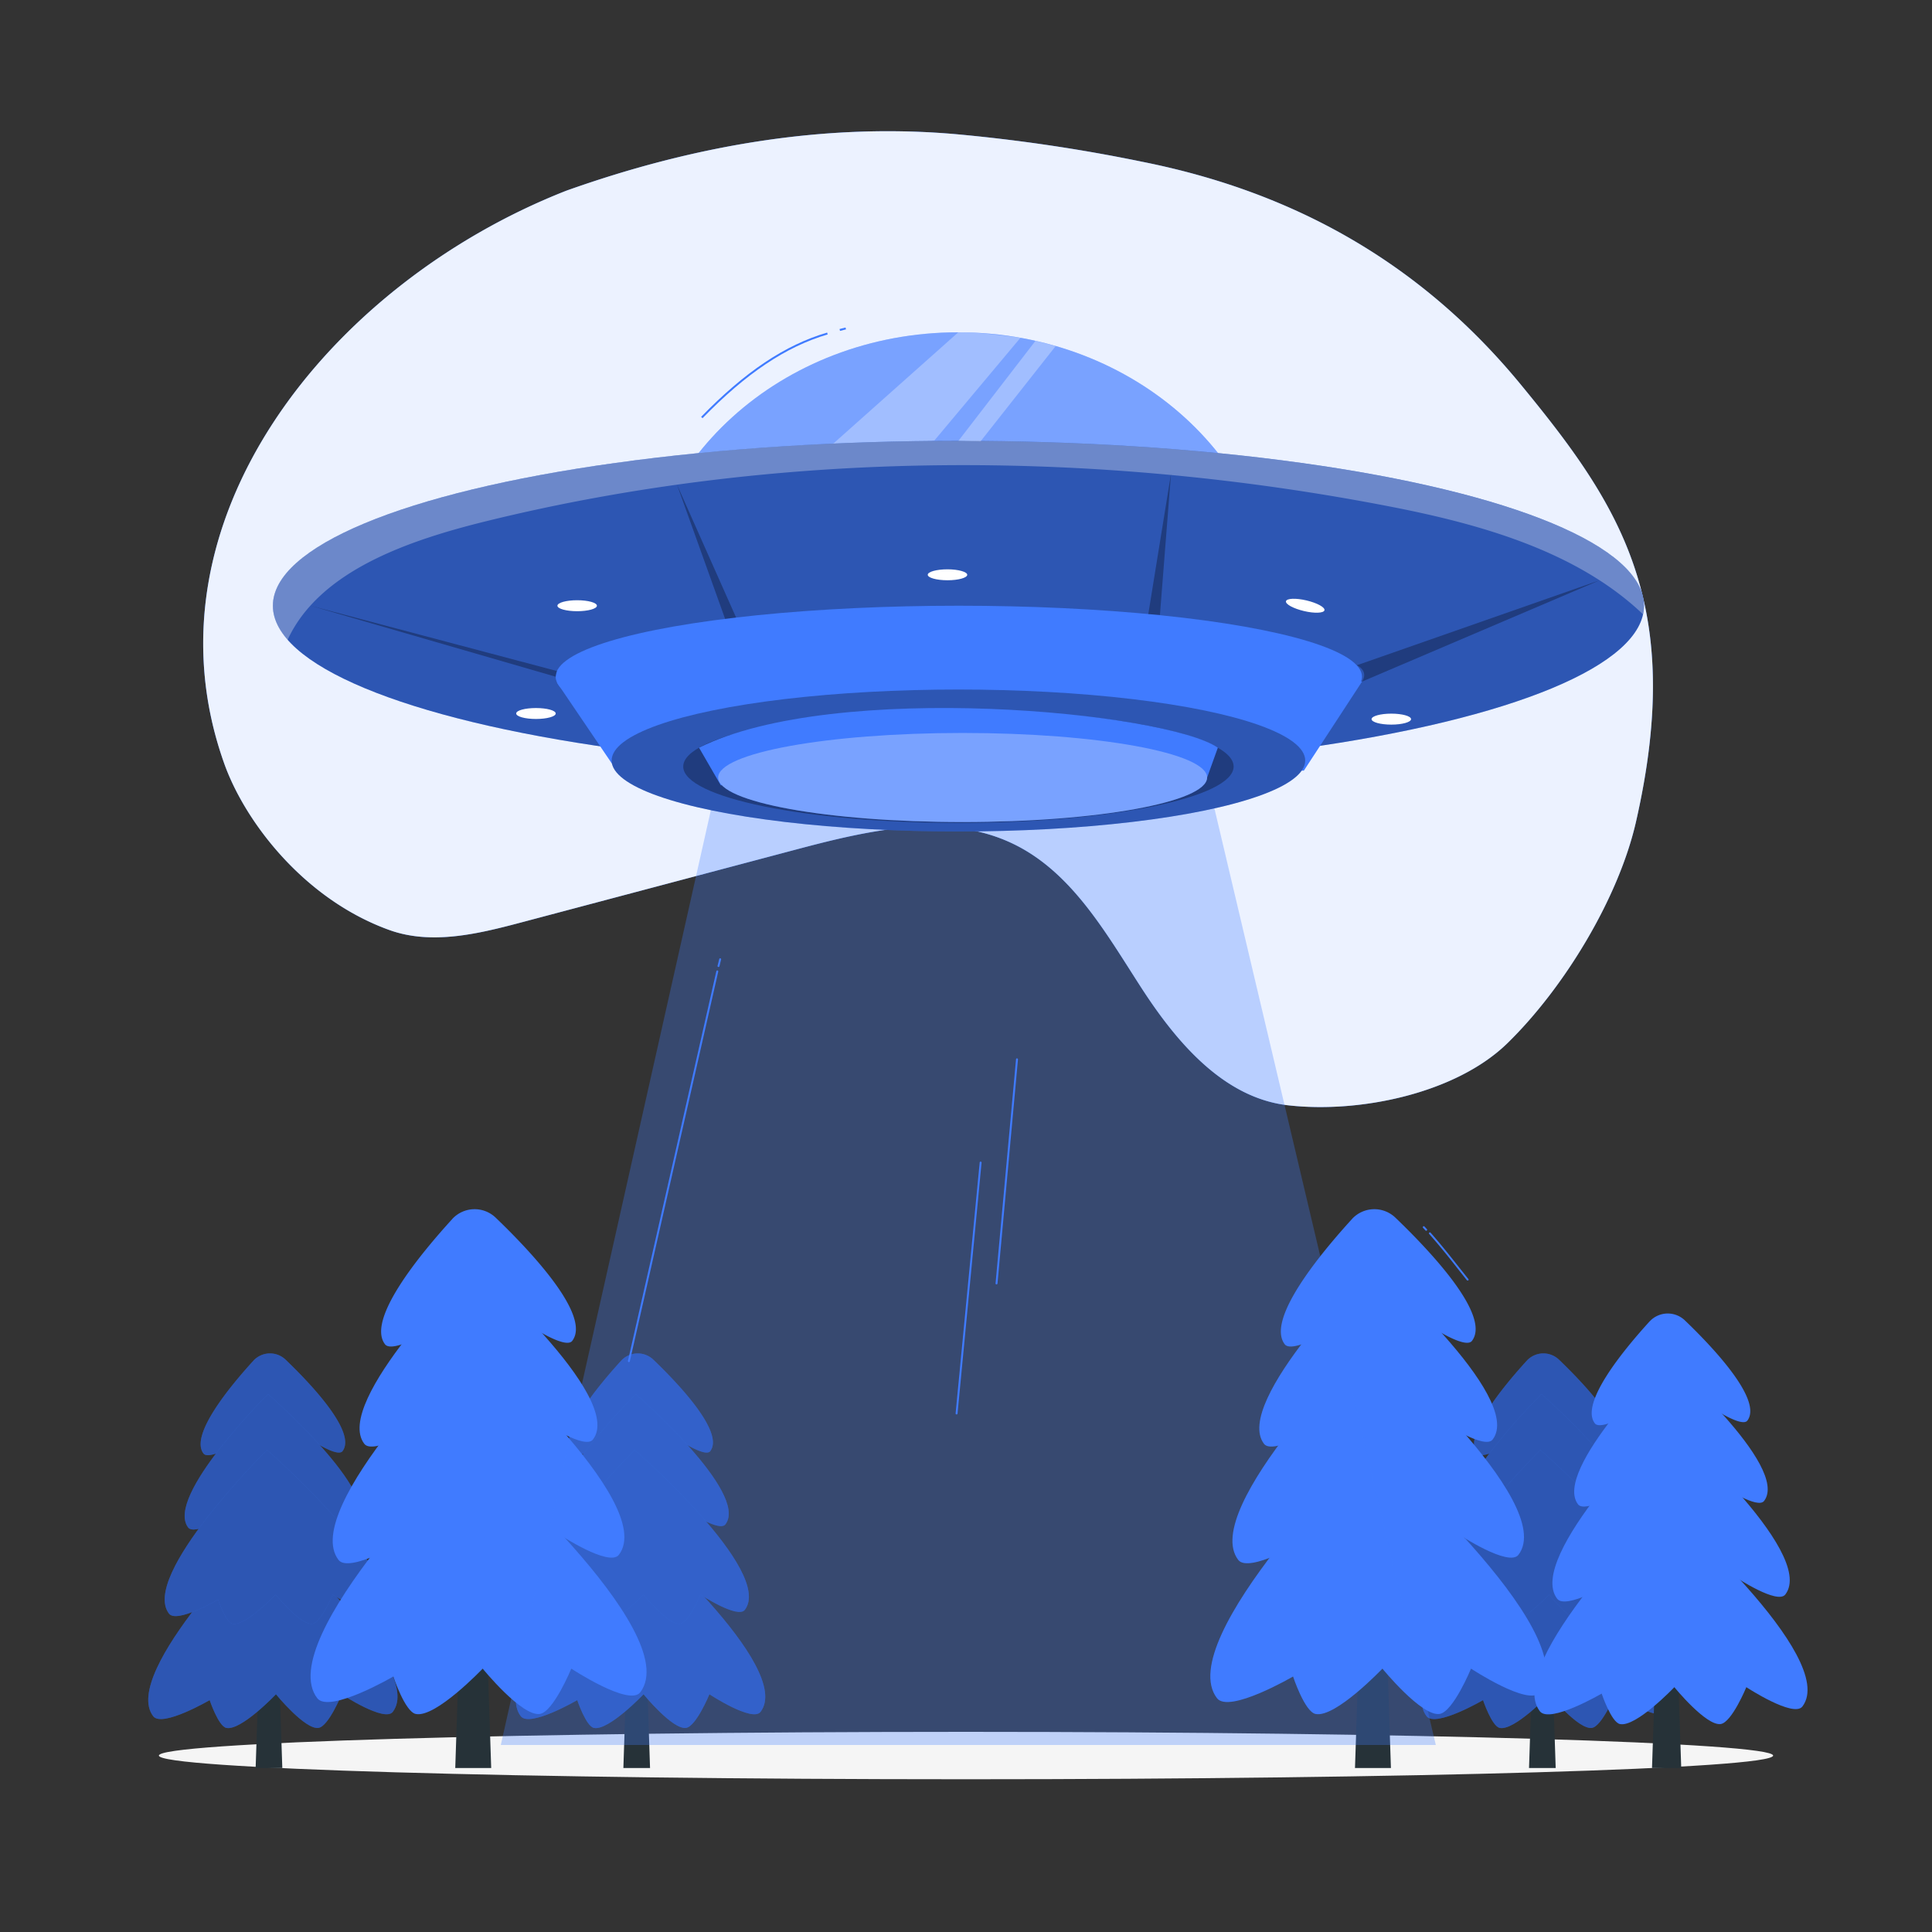 <svg xmlns="http://www.w3.org/2000/svg" viewBox="0 0 500 500"><rect x="0" y="0" width="500" height="500" fill="#333333" stroke="none"/><g id="freepik--background-simple--inject-128"><path d="M393.54,99.48c-25.63-31.15-58.3-49.71-97.87-57.6a433.06,433.06,0,0,0-47.89-7.12c-34.43-3.1-68.65,3-101.21,14.59h0c-61.43,24.1-110.86,85.8-88.51,148.33,5.33,14.9,20.52,35,42.68,43,10.78,3.89,22.68,1.09,33.76-1.85l72-19.1c18.42-4.88,38.73-9.62,55.86-1.27,15.1,7.35,23.88,23.05,33,37.15s21.31,28.54,38,30.44c18.51,2.11,43.39-3.05,56.74-16.05,14.61-14.24,28.75-37.42,33.29-57.31C436.27,156.17,419.17,130.64,393.54,99.48Z" style="fill:#407BFF"></path><g style="opacity:0.9"><path d="M393.54,99.48c-25.63-31.15-58.3-49.71-97.87-57.6a433.06,433.06,0,0,0-47.89-7.12c-34.43-3.1-68.65,3-101.21,14.59h0c-61.43,24.1-110.86,85.8-88.51,148.33,5.33,14.9,20.52,35,42.68,43,10.78,3.89,22.68,1.09,33.76-1.85l72-19.1c18.42-4.88,38.73-9.62,55.86-1.27,15.1,7.35,23.88,23.05,33,37.15s21.31,28.54,38,30.44c18.51,2.11,43.39-3.05,56.74-16.05,14.61-14.24,28.75-37.42,33.29-57.31C436.27,156.17,419.17,130.64,393.54,99.48Z" style="fill:#fff"></path></g></g><g id="freepik--Shadow--inject-128"><path d="M458.88,454.34c0,3.38-93.52,6.13-208.88,6.13s-208.88-2.75-208.88-6.13S134.64,448.2,250,448.2,458.88,451,458.88,454.34Z" style="fill:#f5f5f5"></path></g><g id="freepik--Trees--inject-128"><path d="M73.92,351.89a5.84,5.84,0,0,0-8.25.16l-.11.12c-6.09,6.67-16.51,19.31-12.89,24,1.34,1.75,8.47-2.41,8.47-2.41s1.28,3.9,2.49,4.16c2.2.49,7.45-5,7.45-5s4.36,5.34,6.37,5c1.52-.22,3.5-5,3.5-5s6.45,4.25,7.69,2.64C92.31,370.69,80.61,358.31,73.92,351.89Z" style="fill:#407BFF"></path><path d="M73.92,351.89a5.84,5.84,0,0,0-8.25.16l-.11.12c-6.09,6.67-16.51,19.31-12.89,24,1.34,1.75,8.47-2.41,8.47-2.41s1.28,3.9,2.49,4.16c2.2.49,7.45-5,7.45-5s4.36,5.34,6.37,5c1.52-.22,3.5-5,3.5-5s6.45,4.25,7.69,2.64C92.31,370.69,80.61,358.31,73.92,351.89Z" style="opacity:0.3"></path><polygon points="68.78 377.95 66.16 457.56 73.06 457.56 70.43 377.95 68.78 377.95" style="fill:#263238"></polygon><path d="M68.87,395.37S31,432.87,39.65,444.16c2.32,3,14.61-4.17,14.61-4.17s2.26,6.74,4.3,7.19c3.79.84,12.86-8.7,12.86-8.7s7.51,9.21,11,8.7c2.62-.38,6-8.7,6-8.7s11.12,7.32,13.24,4.54C110.42,431.47,68.87,395.37,68.87,395.37Z" style="fill:#407BFF"></path><path d="M68.87,395.37S31,432.87,39.65,444.16c2.32,3,14.61-4.17,14.61-4.17s2.26,6.74,4.3,7.19c3.79.84,12.86-8.7,12.86-8.7s7.51,9.21,11,8.7c2.62-.38,6-8.7,6-8.7s11.12,7.32,13.24,4.54C110.42,431.47,68.87,395.37,68.87,395.37Z" style="opacity:0.3"></path><path d="M69.37,360.79s-26.8,26.55-20.67,34.53c1.63,2.13,10.34-2.95,10.34-2.95s1.6,4.77,3,5.09c2.69.6,9.1-6.16,9.1-6.16s5.31,6.52,7.77,6.16c1.85-.27,4.28-6.16,4.28-6.16s7.87,5.19,9.37,3.21C98.79,386.36,69.37,360.79,69.37,360.79Z" style="fill:#407BFF"></path><path d="M69.37,360.79s-26.8,26.55-20.67,34.53c1.63,2.13,10.34-2.95,10.34-2.95s1.6,4.77,3,5.09c2.69.6,9.1-6.16,9.1-6.16s5.31,6.52,7.77,6.16c1.85-.27,4.28-6.16,4.28-6.16s7.87,5.19,9.37,3.21C98.79,386.36,69.37,360.79,69.37,360.79Z" style="opacity:0.3"></path><path d="M69.1,375.24s-32.88,32.57-25.36,42.37c2,2.61,12.69-3.62,12.69-3.62s2,5.85,3.73,6.24c3.29.73,11.17-7.55,11.17-7.55s6.51,8,9.52,7.55c2.28-.33,5.25-7.55,5.25-7.55s9.67,6.36,11.5,3.94C105.18,406.61,69.1,375.24,69.1,375.24Z" style="fill:#407BFF"></path><path d="M69.1,375.24s-32.88,32.57-25.36,42.37c2,2.61,12.69-3.62,12.69-3.62s2,5.85,3.73,6.24c3.29.73,11.17-7.55,11.17-7.55s6.51,8,9.52,7.55c2.28-.33,5.25-7.55,5.25-7.55s9.67,6.36,11.5,3.94C105.18,406.61,69.1,375.24,69.1,375.24Z" style="opacity:0.3"></path><path d="M169.09,351.89a5.84,5.84,0,0,0-8.25.16l-.11.12c-6.09,6.67-16.51,19.31-12.89,24,1.34,1.75,8.47-2.41,8.47-2.41s1.28,3.9,2.49,4.16c2.2.49,7.45-5,7.45-5s4.36,5.34,6.37,5c1.52-.22,3.5-5,3.5-5s6.46,4.25,7.69,2.64C187.48,370.69,175.78,358.31,169.09,351.89Z" style="fill:#407BFF"></path><path d="M169.09,351.89a5.84,5.84,0,0,0-8.25.16l-.11.12c-6.09,6.67-16.51,19.31-12.89,24,1.34,1.75,8.47-2.41,8.47-2.41s1.28,3.9,2.49,4.16c2.2.49,7.45-5,7.45-5s4.36,5.34,6.37,5c1.52-.22,3.5-5,3.5-5s6.46,4.25,7.69,2.64C187.48,370.69,175.78,358.31,169.09,351.89Z" style="opacity:0.3"></path><polygon points="163.95 377.95 161.33 457.56 168.23 457.56 165.6 377.95 163.95 377.95" style="fill:#263238"></polygon><path d="M164,395.37s-37.87,37.5-29.22,48.79c2.32,3,14.61-4.17,14.61-4.17s2.26,6.74,4.3,7.19c3.79.84,12.86-8.7,12.86-8.7s7.51,9.21,11,8.7c2.62-.38,6.05-8.7,6.05-8.7s11.12,7.32,13.24,4.54C205.59,431.47,164,395.37,164,395.37Z" style="fill:#407BFF"></path><path d="M164,395.37s-37.87,37.5-29.22,48.79c2.32,3,14.61-4.17,14.61-4.17s2.26,6.74,4.3,7.19c3.79.84,12.86-8.7,12.86-8.7s7.51,9.21,11,8.7c2.62-.38,6.05-8.7,6.05-8.7s11.12,7.32,13.24,4.54C205.59,431.47,164,395.37,164,395.37Z" style="opacity:0.3"></path><path d="M164.54,360.79s-26.79,26.55-20.67,34.53c1.64,2.13,10.34-2.95,10.34-2.95s1.6,4.77,3,5.09c2.69.6,9.1-6.16,9.1-6.16s5.31,6.52,7.77,6.16c1.85-.27,4.28-6.16,4.28-6.16s7.87,5.19,9.37,3.21C194,386.36,164.54,360.79,164.54,360.79Z" style="fill:#407BFF"></path><path d="M164.54,360.79s-26.79,26.55-20.67,34.53c1.64,2.13,10.34-2.95,10.34-2.95s1.6,4.77,3,5.09c2.69.6,9.1-6.16,9.1-6.16s5.31,6.52,7.77,6.16c1.85-.27,4.28-6.16,4.28-6.16s7.87,5.19,9.37,3.21C194,386.36,164.54,360.79,164.54,360.79Z" style="opacity:0.3"></path><path d="M164.27,375.24s-32.88,32.57-25.36,42.37c2,2.61,12.69-3.62,12.69-3.62s2,5.85,3.74,6.24c3.28.73,11.16-7.55,11.16-7.55s6.52,8,9.52,7.55c2.28-.33,5.25-7.55,5.25-7.55s9.67,6.36,11.5,3.94C200.35,406.61,164.27,375.24,164.27,375.24Z" style="fill:#407BFF"></path><path d="M164.27,375.24s-32.88,32.57-25.36,42.37c2,2.61,12.69-3.62,12.69-3.62s2,5.85,3.74,6.24c3.28.73,11.16-7.55,11.16-7.55s6.52,8,9.52,7.55c2.28-.33,5.25-7.55,5.25-7.55s9.67,6.36,11.5,3.94C200.35,406.61,164.27,375.24,164.27,375.24Z" style="opacity:0.3"></path><polygon points="121.36 350.26 117.82 457.56 127.12 457.56 123.58 350.26 121.36 350.26" style="fill:#263238"></polygon><path d="M121.47,373.73s-51,50.55-39.37,65.76c3.11,4.06,19.69-5.61,19.69-5.61s3,9.08,5.79,9.69c5.11,1.13,17.34-11.73,17.34-11.73S135,444.25,139.7,443.57c3.53-.52,8.15-11.73,8.15-11.73s15,9.87,17.85,6.13C177.48,422.4,121.47,373.73,121.47,373.73Z" style="fill:#407BFF"></path><path d="M121.78,346.6s-44.31,43.9-34.17,57.11c2.7,3.52,17.1-4.87,17.1-4.87s2.64,7.88,5,8.41c4.44,1,15.05-10.18,15.05-10.18s8.78,10.78,12.84,10.18c3.07-.46,7.08-10.18,7.08-10.18s13,8.57,15.49,5.31C170.42,388.89,121.78,346.6,121.78,346.6Z" style="fill:#407BFF"></path><path d="M122.16,327.13S86,362.91,94.29,373.67c2.2,2.87,13.93-4,13.93-4s2.16,6.42,4.11,6.85c3.62.81,12.26-8.3,12.26-8.3s7.16,8.79,10.47,8.3c2.5-.37,5.77-8.3,5.77-8.3s10.61,7,12.63,4.32C161.8,361.59,122.16,327.13,122.16,327.13Z" style="fill:#407BFF"></path><path d="M128.29,315.14a7.87,7.87,0,0,0-11.13.21,1.07,1.07,0,0,0-.14.16c-8.21,9-22.26,26-17.38,32.39,1.8,2.35,11.42-3.25,11.42-3.25s1.72,5.26,3.36,5.61c3,.66,10-6.79,10-6.79s5.88,7.19,8.58,6.79c2.05-.3,4.72-6.79,4.72-6.79s8.7,5.72,10.37,3.55C153.08,340.47,137.3,323.78,128.29,315.14Z" style="fill:#407BFF"></path><path d="M403.47,351.89a5.84,5.84,0,0,0-8.25.16l-.11.12c-6.09,6.67-16.51,19.31-12.89,24,1.34,1.75,8.47-2.41,8.47-2.41s1.28,3.9,2.49,4.16c2.2.49,7.46-5,7.46-5s4.35,5.34,6.36,5c1.52-.22,3.5-5,3.5-5s6.46,4.25,7.69,2.64C421.86,370.69,410.16,358.31,403.47,351.89Z" style="fill:#407BFF"></path><path d="M403.47,351.89a5.84,5.84,0,0,0-8.25.16l-.11.12c-6.09,6.67-16.51,19.31-12.89,24,1.34,1.75,8.47-2.41,8.47-2.41s1.28,3.9,2.49,4.16c2.2.49,7.46-5,7.46-5s4.35,5.34,6.36,5c1.52-.22,3.5-5,3.5-5s6.46,4.25,7.69,2.64C421.86,370.69,410.16,358.31,403.47,351.89Z" style="opacity:0.3"></path><polygon points="398.33 377.95 395.71 457.56 402.61 457.56 399.98 377.95 398.33 377.95" style="fill:#263238"></polygon><path d="M398.42,395.37s-37.87,37.5-29.22,48.79c2.32,3,14.61-4.17,14.61-4.17s2.26,6.74,4.3,7.19c3.79.84,12.86-8.7,12.86-8.7s7.51,9.21,11,8.7c2.62-.38,6.05-8.7,6.05-8.7s11.12,7.32,13.24,4.54C440,431.47,398.42,395.37,398.42,395.37Z" style="fill:#407BFF"></path><path d="M398.42,395.37s-37.87,37.5-29.22,48.79c2.32,3,14.61-4.17,14.61-4.17s2.26,6.74,4.3,7.19c3.79.84,12.86-8.7,12.86-8.7s7.51,9.21,11,8.7c2.62-.38,6.05-8.7,6.05-8.7s11.12,7.32,13.24,4.54C440,431.47,398.42,395.37,398.42,395.37Z" style="opacity:0.3"></path><path d="M398.92,360.79s-26.79,26.55-20.67,34.53c1.64,2.13,10.34-2.95,10.34-2.95s1.6,4.77,3,5.09c2.69.6,9.1-6.16,9.1-6.16s5.31,6.52,7.77,6.16c1.85-.27,4.28-6.16,4.28-6.16s7.87,5.19,9.37,3.21C428.34,386.36,398.92,360.79,398.92,360.79Z" style="fill:#407BFF"></path><path d="M398.92,360.79s-26.79,26.55-20.67,34.53c1.64,2.13,10.34-2.95,10.34-2.95s1.6,4.77,3,5.09c2.69.6,9.1-6.16,9.1-6.16s5.31,6.52,7.77,6.16c1.85-.27,4.28-6.16,4.28-6.16s7.87,5.19,9.37,3.21C428.34,386.36,398.92,360.79,398.92,360.79Z" style="opacity:0.3"></path><path d="M398.65,375.24s-32.88,32.57-25.36,42.37C375.3,420.22,386,414,386,414s2,5.85,3.74,6.24c3.28.73,11.16-7.55,11.16-7.55s6.52,8,9.52,7.55c2.28-.33,5.26-7.55,5.26-7.55s9.66,6.36,11.49,3.94C434.73,406.61,398.65,375.24,398.65,375.24Z" style="fill:#407BFF"></path><path d="M398.65,375.24s-32.88,32.57-25.36,42.37C375.3,420.22,386,414,386,414s2,5.85,3.74,6.24c3.28.73,11.16-7.55,11.16-7.55s6.52,8,9.52,7.55c2.28-.33,5.26-7.55,5.26-7.55s9.66,6.36,11.49,3.94C434.73,406.61,398.65,375.24,398.65,375.24Z" style="opacity:0.3"></path><polygon points="430.42 370.29 427.54 457.56 435.1 457.56 432.22 370.29 430.42 370.29" style="fill:#263238"></polygon><path d="M430.51,389.38s-41.51,41.12-32,53.49c2.54,3.3,16-4.57,16-4.57s2.47,7.38,4.71,7.88c4.15.92,14.1-9.54,14.1-9.54s8.23,10.1,12,9.54c2.87-.42,6.63-9.54,6.63-9.54s12.2,8,14.51,5C476.06,429,430.51,389.38,430.51,389.38Z" style="fill:#407BFF"></path><path d="M430.76,367.31S394.71,403,403,413.76c2.2,2.87,13.91-4,13.91-4s2.15,6.41,4.1,6.84c3.6.8,12.23-8.28,12.23-8.28s7.15,8.77,10.44,8.28c2.5-.37,5.76-8.28,5.76-8.28s10.6,7,12.61,4.32C470.32,401.71,430.76,367.31,430.76,367.31Z" style="fill:#407BFF"></path><path d="M431.06,351.48s-29.38,29.1-22.66,37.85c1.79,2.33,11.33-3.23,11.33-3.23s1.76,5.22,3.34,5.58c2.94.65,10-6.76,10-6.76s5.83,7.15,8.52,6.76c2-.31,4.69-6.76,4.69-6.76s8.63,5.69,10.27,3.52C463.31,379.51,431.06,351.48,431.06,351.48Z" style="fill:#407BFF"></path><path d="M436.05,341.72a6.4,6.4,0,0,0-9.05.18l-.12.12c-6.67,7.32-18.1,21.18-14.13,26.35,1.47,1.91,9.28-2.64,9.28-2.64s1.41,4.27,2.74,4.56c2.41.54,8.17-5.53,8.17-5.53s4.77,5.85,7,5.53c1.67-.24,3.85-5.53,3.85-5.53s7.07,4.66,8.43,2.89C456.21,362.33,443.38,348.75,436.05,341.72Z" style="fill:#407BFF"></path><polygon points="354.21 350.26 350.67 457.56 359.97 457.56 356.43 350.26 354.21 350.26" style="fill:#263238"></polygon><path d="M354.33,373.73s-51,50.55-39.38,65.76c3.12,4.06,19.69-5.61,19.69-5.61s3,9.08,5.8,9.69c5.1,1.13,17.33-11.73,17.33-11.73s10.12,12.41,14.78,11.73c3.53-.52,8.15-11.73,8.15-11.73s15,9.87,17.85,6.13C410.33,422.4,354.33,373.73,354.33,373.73Z" style="fill:#407BFF"></path><path d="M354.64,346.6s-44.32,43.9-34.18,57.11c2.7,3.52,17.1-4.87,17.1-4.87s2.64,7.88,5,8.41c4.43,1,15-10.18,15-10.18s8.79,10.78,12.84,10.18c3.07-.46,7.08-10.18,7.08-10.18s13,8.57,15.5,5.31C403.27,388.89,354.64,346.6,354.64,346.6Z" style="fill:#407BFF"></path><path d="M355,327.13s-36.12,35.78-27.87,46.54c2.21,2.87,13.94-4,13.94-4s2.16,6.42,4.1,6.85c3.62.81,12.26-8.3,12.26-8.3s7.16,8.79,10.47,8.3c2.5-.37,5.77-8.3,5.77-8.3s10.61,7,12.63,4.32C394.65,361.59,355,327.13,355,327.13Z" style="fill:#407BFF"></path><path d="M361.14,315.14a7.87,7.87,0,0,0-11.13.21l-.14.16c-8.21,9-22.26,26-17.38,32.39,1.81,2.35,11.42-3.25,11.42-3.25s1.73,5.26,3.36,5.61c3,.66,10-6.79,10-6.79s5.88,7.19,8.58,6.79c2.05-.3,4.73-6.79,4.73-6.79s8.69,5.72,10.36,3.55C385.93,340.47,370.15,323.78,361.14,315.14Z" style="fill:#407BFF"></path><path d="M379.8,331.38a.25.25,0,0,1-.2-.09c-.77-1-1.52-1.92-2.28-2.88-2.33-3-4.74-6-7.44-9.05a.24.24,0,0,1,0-.35.25.25,0,0,1,.35,0c2.7,3.06,5.12,6.12,7.45,9.07L380,331a.24.24,0,0,1,0,.35A.27.27,0,0,1,379.8,331.38Z" style="fill:#407BFF"></path><path d="M369.1,318.52a.21.21,0,0,1-.18-.08l-.63-.67a.25.25,0,0,1,0-.35.25.25,0,0,1,.36,0l.62.67a.24.24,0,0,1,0,.35A.23.23,0,0,1,369.1,318.52Z" style="fill:#407BFF"></path></g><g id="freepik--Spaceship--inject-128"><polyline points="185.87 201.22 129.61 451.6 371.59 451.6 312.4 201.22" style="fill:#407BFF;opacity:0.3"></polyline><path d="M162.7,352.5h0a.25.25,0,0,1-.19-.3l22.88-100.85a.25.25,0,0,1,.49.11L163,352.31A.25.25,0,0,1,162.7,352.5Z" style="fill:#407BFF"></path><path d="M185.94,250.25h-.06a.25.25,0,0,1-.18-.3l.44-1.75a.25.25,0,0,1,.3-.18.24.24,0,0,1,.18.3l-.43,1.75A.26.26,0,0,1,185.94,250.25Z" style="fill:#407BFF"></path><path d="M247.54,366.05h0a.25.25,0,0,1-.23-.27l6.23-64.92a.24.24,0,0,1,.27-.23.25.25,0,0,1,.22.27l-6.22,64.93A.24.24,0,0,1,247.54,366.05Z" style="fill:#407BFF"></path><path d="M257.87,332.4h0a.24.24,0,0,1-.22-.27l5.3-58a.23.23,0,0,1,.27-.22.25.25,0,0,1,.23.27l-5.3,58A.27.27,0,0,1,257.87,332.4Z" style="fill:#407BFF"></path><path d="M248,86c-45.66,0-82.68,33.54-82.68,74.91H330.72C330.72,119.55,293.7,86,248,86Z" style="fill:#407BFF"></path><path d="M248,86c-45.66,0-82.68,33.54-82.68,74.91H330.72C330.72,119.55,293.7,86,248,86Z" style="fill:#fff;opacity:0.3"></path><path d="M248,86l-33.51,29.84,27.26-1.76,22.34-26.66S253.29,85.86,248,86Z" style="fill:#fff;opacity:0.3"></path><ellipse cx="248.04" cy="156.76" rx="177.42" ry="42.68" style="fill:#407BFF"></ellipse><ellipse cx="248.04" cy="156.76" rx="177.42" ry="42.68" style="opacity:0.3"></ellipse><ellipse cx="248.14" cy="175.13" rx="104.34" ry="18.37" style="fill:#407BFF"></ellipse><polygon points="144.13 176.62 159.6 199.44 337.44 199.44 352.49 176.4 246.2 165.22 144.13 176.62" style="fill:#407BFF"></polygon><ellipse cx="248.04" cy="196.82" rx="89.75" ry="18.37" style="fill:#407BFF"></ellipse><ellipse cx="248.04" cy="196.82" rx="89.75" ry="18.37" style="opacity:0.3"></ellipse><ellipse cx="248.04" cy="198.38" rx="71.22" ry="14.58" style="opacity:0.3"></ellipse><path d="M180.91,193.5l5.63,9.73,125.64-1.39,3-8.34C301.6,184.22,216.13,176,180.91,193.5Z" style="fill:#407BFF"></path><ellipse cx="249.13" cy="201.22" rx="63.27" ry="11.53" style="fill:#407BFF"></ellipse><ellipse cx="249.13" cy="201.22" rx="63.27" ry="11.53" style="fill:#fff;opacity:0.3"></ellipse><g style="opacity:0.3"><path d="M248,114.09c-98,0-177.41,19.11-177.41,42.67,0,3,1.32,6,3.83,8.86,8.26-18,31.58-25.86,51.64-30.79,75.9-18.63,157.68-18.61,234.38-3.6,23.33,4.57,47.84,11.62,64.75,27.73a10.88,10.88,0,0,0,.23-2.2C425.46,133.2,346,114.09,248,114.09Z" style="fill:#fff"></path></g><polygon points="143.8 175.13 80.36 156.76 144.13 173.66 143.8 175.13" style="opacity:0.3"></polygon><polygon points="175.21 125.44 187.66 160.17 190.5 159.82 175.21 125.44" style="opacity:0.3"></polygon><polygon points="297.18 158.92 303.06 122.58 300.19 159.14 297.18 158.92" style="opacity:0.3"></polygon><path d="M352.49,176.4,414,150.17l-62.84,22S354.32,173.59,352.49,176.4Z" style="opacity:0.3"></path><polygon points="248.04 114.09 267.98 88.21 273.22 89.55 253.77 114.22 248.04 114.09" style="fill:#fff;opacity:0.3"></polygon><ellipse cx="149.37" cy="156.76" rx="5.11" ry="1.42" style="fill:#fff"></ellipse><path d="M250.32,148.75c0,.78-2.29,1.42-5.11,1.42s-5.11-.64-5.11-1.42,2.29-1.41,5.11-1.41S250.32,148,250.32,148.75Z" style="fill:#fff"></path><path d="M365.18,186.11c0,.78-2.29,1.42-5.11,1.42s-5.11-.64-5.11-1.42,2.29-1.42,5.11-1.42S365.18,185.33,365.18,186.11Z" style="fill:#fff"></path><path d="M342.77,157.93c-.18.76-2.56.86-5.3.21s-4.84-1.78-4.66-2.54,2.55-.86,5.3-.21S342.94,157.17,342.77,157.93Z" style="fill:#fff"></path><path d="M143.82,184.65c0,.79-2.29,1.42-5.11,1.42s-5.12-.63-5.12-1.42,2.29-1.41,5.12-1.41S143.82,183.87,143.82,184.65Z" style="fill:#fff"></path><path d="M181.81,108.23l-.36-.35c11.36-11.68,21.73-18.61,32.61-21.81l.14.48C203.4,89.72,193.11,96.61,181.81,108.23Z" style="fill:#407BFF"></path><rect x="217.31" y="84.94" width="1.6" height="0.5" transform="translate(-14.26 56.32) rotate(-14.25)" style="fill:#407BFF"></rect></g></svg>
